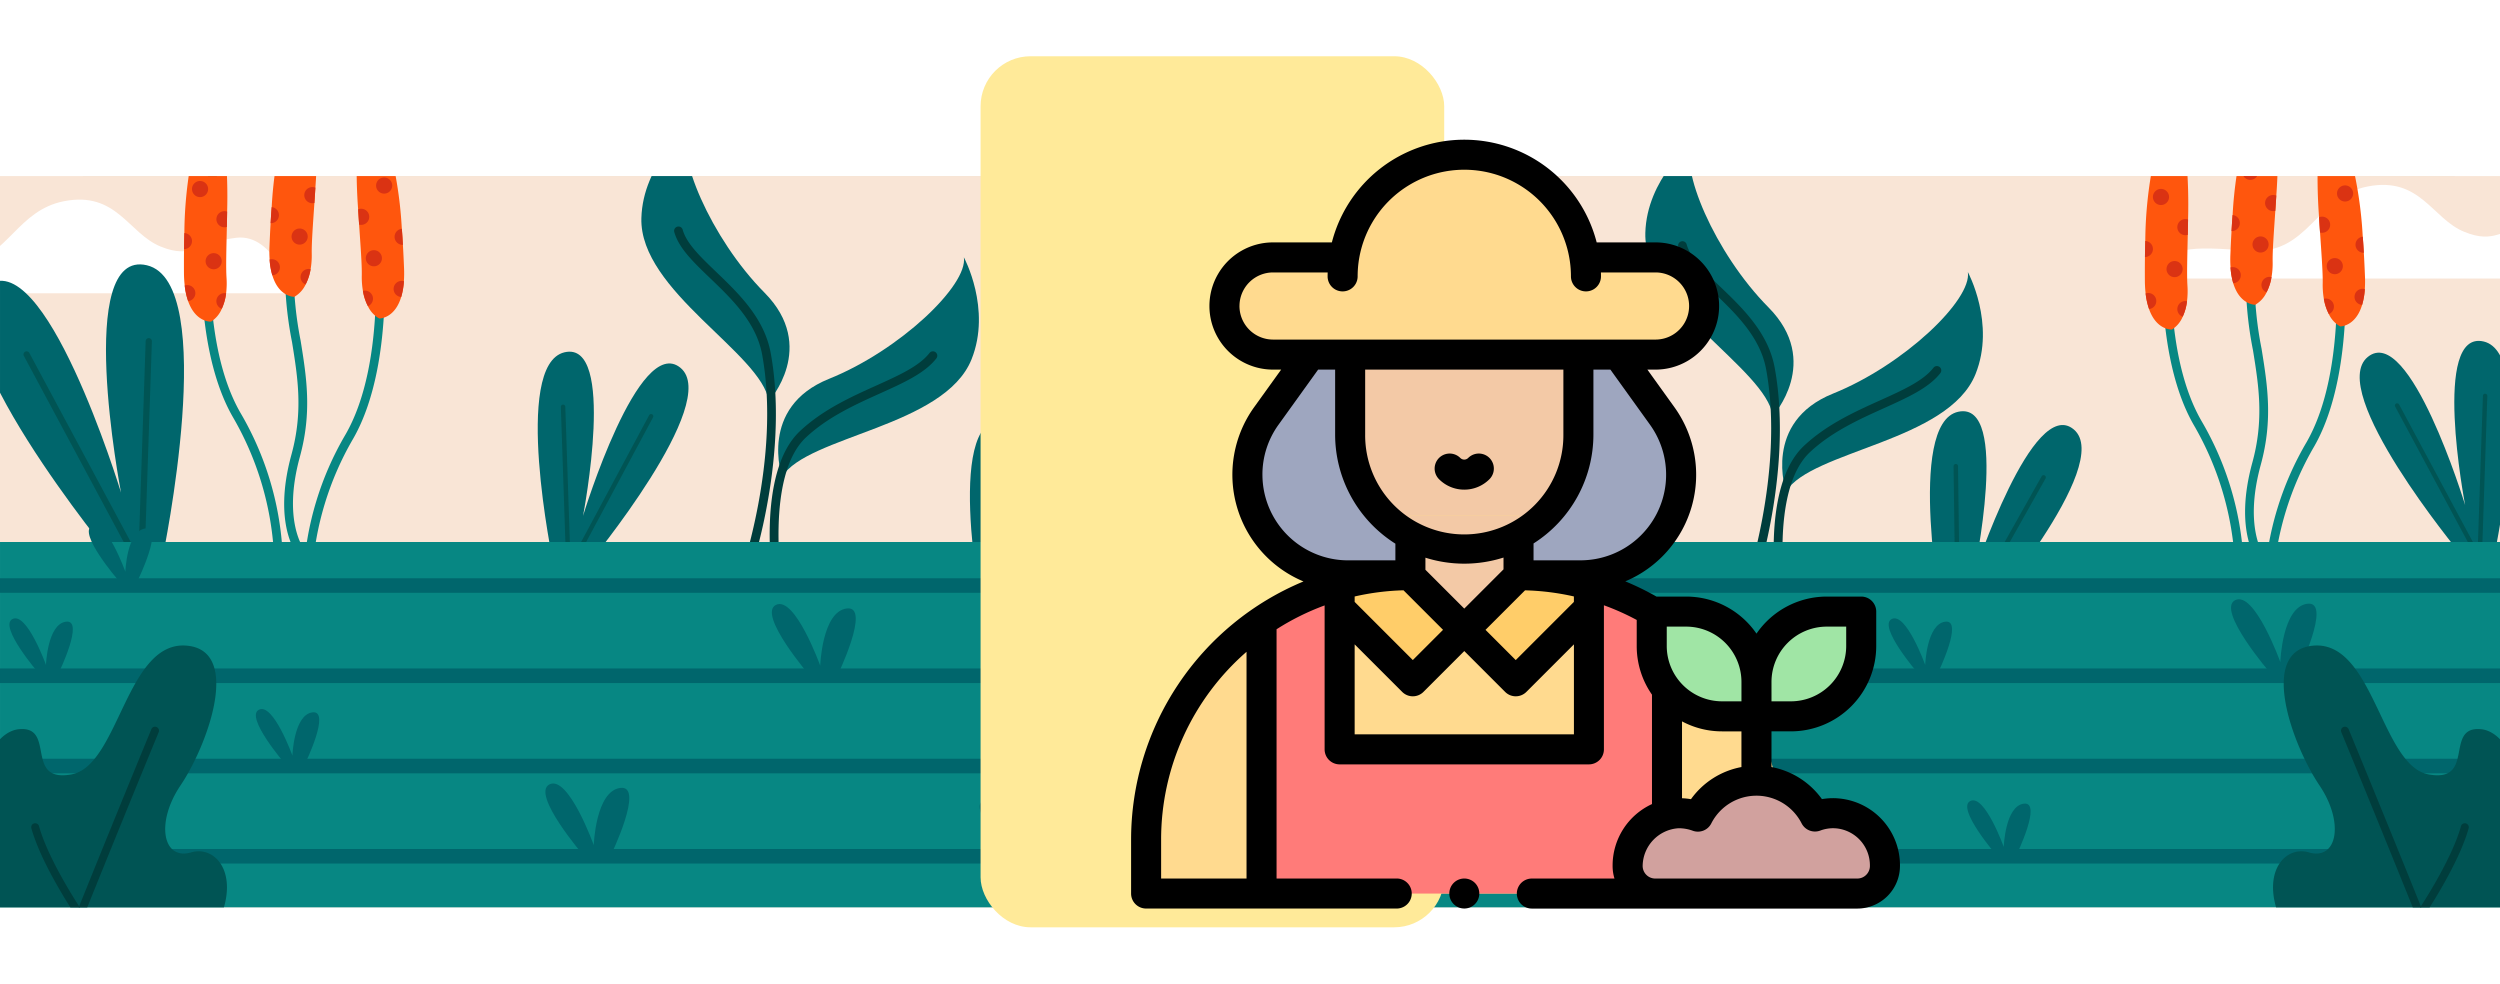 <svg xmlns="http://www.w3.org/2000/svg" xmlns:xlink="http://www.w3.org/1999/xlink" width="400" height="157.369" viewBox="0 0 400 157.369">
  <defs>
    <clipPath id="clip-path">
      <rect id="Rectángulo_408362" data-name="Rectángulo 408362" width="400" height="117" transform="translate(1020.051 3770)" fill="#2e435d" stroke="#707070" stroke-width="1" opacity="0.56"/>
    </clipPath>
    <filter id="Rectángulo_404858" x="-1.758" y="-106.834" width="409.516" height="308.365" filterUnits="userSpaceOnUse">
      <feOffset dx="3" dy="6" input="SourceAlpha"/>
      <feGaussianBlur stdDeviation="5" result="blur"/>
      <feFlood flood-opacity="0.161"/>
      <feComposite operator="in" in2="blur"/>
      <feComposite in="SourceGraphic"/>
    </filter>
    <filter id="Rectángulo_401593" x="147.893" y="0" width="92.18" height="157.369" filterUnits="userSpaceOnUse">
      <feOffset dy="3" input="SourceAlpha"/>
      <feGaussianBlur stdDeviation="3" result="blur-2"/>
      <feFlood flood-opacity="0.161"/>
      <feComposite operator="in" in2="blur-2"/>
      <feComposite in="SourceGraphic"/>
    </filter>
  </defs>
  <g id="Grupo_1199455" data-name="Grupo 1199455" transform="translate(-1020.025 -2781.652)">
    <g id="Grupo_1182092" data-name="Grupo 1182092" transform="translate(-0.025 -960.177)">
      <g id="Enmascarar_grupo_1098800" data-name="Enmascarar grupo 1098800" clip-path="url(#clip-path)">
        <g id="Grupo_1118021" data-name="Grupo 1118021" transform="translate(417.104 1424.356)">
          <g transform="matrix(1, 0, 0, 1, 602.95, 2317.47)" filter="url(#Rectángulo_404858)">
            <rect id="Rectángulo_404858-2" data-name="Rectángulo 404858" width="379.516" height="278.365" rx="8" transform="translate(10.24 -97.83)" fill="#e2dacc"/>
          </g>
          <g id="Grupo_1182091" data-name="Grupo 1182091" transform="translate(597.49 2195.327)">
            <g id="Grupo_1113680" data-name="Grupo 1113680" transform="translate(0 0)">
              <g id="BACKGROUND" transform="translate(0 0)">
                <rect id="Rectángulo_404843" data-name="Rectángulo 404843" width="410.558" height="309.406" fill="#f9e5d6"/>
              </g>
              <g id="OBJECTS" transform="translate(0 18.214)">
                <g id="Grupo_1113353" data-name="Grupo 1113353">
                  <g id="Grupo_1113322" data-name="Grupo 1113322" transform="translate(152.243 19.822)">
                    <g id="Grupo_1113321" data-name="Grupo 1113321">
                      <g id="Grupo_1113320" data-name="Grupo 1113320">
                        <path id="Trazado_902486" data-name="Trazado 902486" d="M244.231,76.954s-2.806-9.587-8.886-8.886-7.015,3.508-12.159,1.4-7.015-8.886-15.433-7.249S198.4,73.212,188.812,72.51s-12.861-.935-16.368,4.443Z" transform="translate(-172.444 -61.97)" fill="#fff"/>
                      </g>
                    </g>
                  </g>
                  <g id="Grupo_1113325" data-name="Grupo 1113325" transform="translate(0 135.874)">
                    <g id="Grupo_1113324" data-name="Grupo 1113324">
                      <g id="Grupo_1113323" data-name="Grupo 1113323">
                        <path id="Trazado_902487" data-name="Trazado 902487" d="M0,264.278H52.181s-2.806-9.587-8.885-8.886-7.015,3.508-12.159,1.4-7.015-8.886-15.434-7.249c-7.359,1.431-9,8.759-15.7,10.111Z" transform="translate(0 -249.294)" fill="#fff"/>
                      </g>
                    </g>
                  </g>
                  <g id="Grupo_1113328" data-name="Grupo 1113328" transform="translate(348.979 133.516)">
                    <g id="Grupo_1113327" data-name="Grupo 1113327">
                      <g id="Grupo_1113326" data-name="Grupo 1113326">
                        <path id="Trazado_902488" data-name="Trazado 902488" d="M461.963,251.723c-5.228.863-6.334,3.254-11.192,1.266-5.144-2.1-7.015-8.886-15.433-7.249s-9.354,10.99-18.941,10.289-12.861-.936-16.368,4.443h61.934Z" transform="translate(-400.029 -245.488)" fill="#fff"/>
                      </g>
                    </g>
                  </g>
                  <g id="Grupo_1113330" data-name="Grupo 1113330" transform="translate(34.932 42.11)">
                    <g id="Grupo_1113329" data-name="Grupo 1113329">
                      <path id="Trazado_902489" data-name="Trazado 902489" d="M67.587,101.221s-6.532-4.965-11.2-2.381c0,0,7.835.256,11.277,4.457,0,0,4.746-5.387,10.413-4.508C78.076,98.789,73.954,95.745,67.587,101.221Z" transform="translate(-56.386 -97.945)" fill="#1e1c18"/>
                      <path id="Trazado_902490" data-name="Trazado 902490" d="M110.9,101.52s-4.347-2.992-7.268-1.189c0,0,5.04-.073,7.38,2.521,0,0,2.886-3.6,6.553-3.212C117.567,99.64,114.827,97.809,110.9,101.52Z" transform="translate(-74.363 -98.418)" fill="#1e1c18"/>
                    </g>
                  </g>
                  <g id="Grupo_1113333" data-name="Grupo 1113333" transform="translate(17.432 3.674)">
                    <g id="Grupo_1113332" data-name="Grupo 1113332">
                      <g id="Grupo_1113331" data-name="Grupo 1113331">
                        <path id="Trazado_902491" data-name="Trazado 902491" d="M92.671,50.628s-3.251-7.188-12.127-5.045c-8.776,2.118-12.555-10.45-20.369-9.642S53.065,41.65,43.1,43.267s-10.76,0-14.959,7.362Z" transform="translate(-28.137 -35.905)" fill="#fff"/>
                      </g>
                    </g>
                  </g>
                  <g id="Grupo_1113337" data-name="Grupo 1113337" transform="translate(332.04 93.042)">
                    <g id="Grupo_1113336" data-name="Grupo 1113336">
                      <g id="Grupo_1113335" data-name="Grupo 1113335">
                        <g id="Grupo_1113334" data-name="Grupo 1113334">
                          <path id="Trazado_902492" data-name="Trazado 902492" d="M419.159,190.76s-2.34-5.176-8.733-3.633c-6.319,1.525-9.041-7.525-14.669-6.943s-5.119,4.11-12.3,5.275-7.748,0-10.772,5.3Z" transform="translate(-372.687 -180.157)" fill="#fff"/>
                        </g>
                      </g>
                    </g>
                  </g>
                  <g id="Grupo_1113340" data-name="Grupo 1113340" transform="translate(91.366 71.653)">
                    <g id="Grupo_1113339" data-name="Grupo 1113339">
                      <g id="Grupo_1113338" data-name="Grupo 1113338">
                        <path id="Trazado_902493" data-name="Trazado 902493" d="M153.017,156.235s-2.341-5.175-8.733-3.633c-6.32,1.525-9.041-7.525-14.668-6.943s-5.119,4.111-12.3,5.275-7.748,0-10.772,5.3Z" transform="translate(-106.545 -145.633)" fill="#fff"/>
                      </g>
                    </g>
                  </g>
                  <g id="Grupo_1113343" data-name="Grupo 1113343" transform="translate(271.332 46.952)">
                    <g id="Grupo_1113342" data-name="Grupo 1113342">
                      <g id="Grupo_1113341" data-name="Grupo 1113341">
                        <path id="Trazado_902494" data-name="Trazado 902494" d="M362.882,116.363s-2.341-5.175-8.733-3.633c-6.32,1.525-9.041-7.525-14.668-6.943s-5.119,4.111-12.3,5.275-7.748,0-10.772,5.3Z" transform="translate(-316.41 -105.76)" fill="#fff"/>
                      </g>
                    </g>
                  </g>
                  <g id="Grupo_1113346" data-name="Grupo 1113346" transform="translate(366.252 53.853)">
                    <g id="Grupo_1113345" data-name="Grupo 1113345">
                      <g id="Grupo_1113344" data-name="Grupo 1113344">
                        <path id="Trazado_902495" data-name="Trazado 902495" d="M472.572,124.562c-4.12-3.085-7.492-8.148-12.548-7.624-7.833.81-7.126,5.721-17.119,7.341s-10.785,0-14.994,7.38h44.661Z" transform="translate(-427.911 -116.9)" fill="#fff"/>
                      </g>
                    </g>
                  </g>
                  <g id="Grupo_1113349" data-name="Grupo 1113349" transform="translate(0.155 93.327)">
                    <g id="Grupo_1113348" data-name="Grupo 1113348">
                      <g id="Grupo_1113347" data-name="Grupo 1113347">
                        <path id="Trazado_902496" data-name="Trazado 902496" d="M.25,191.22H32.205s-2.341-5.176-8.733-3.633c-6.319,1.525-9.041-7.525-14.668-6.943-4.4.455-5.048,2.711-8.554,4.23Z" transform="translate(-0.25 -180.617)" fill="#fff"/>
                      </g>
                    </g>
                  </g>
                  <g id="Grupo_1113352" data-name="Grupo 1113352" transform="translate(316.712)">
                    <g id="Grupo_1113351" data-name="Grupo 1113351">
                      <g id="Grupo_1113350" data-name="Grupo 1113350">
                        <path id="Trazado_902497" data-name="Trazado 902497" d="M412.48,44.7s-3.251-7.188-12.127-5.045c-8.776,2.118-12.555-10.45-20.369-9.642s-7.109,5.708-17.078,7.325-10.76,0-14.959,7.362Z" transform="translate(-347.946 -29.974)" fill="#fff"/>
                      </g>
                    </g>
                  </g>
                </g>
                <g id="Grupo_1113468" data-name="Grupo 1113468" transform="translate(1.369 119.605)">
                  <g id="Grupo_1113360" data-name="Grupo 1113360" transform="translate(106.705 4.746)">
                    <g id="Grupo_1113356" data-name="Grupo 1113356" transform="translate(20.53 20.754)">
                      <g id="Grupo_1113354" data-name="Grupo 1113354" transform="translate(1.362)">
                        <path id="Trazado_902498" data-name="Trazado 902498" d="M160.868,299.3s-3.807-11.108,7.527-15.667,22.243-15,21.569-19.443c0,0,4.469,8.241,1.227,16.324C186.852,291.334,164.934,292.736,160.868,299.3Z" transform="translate(-160.254 -264.194)" fill="#00666c"/>
                      </g>
                      <g id="Grupo_1113355" data-name="Grupo 1113355" transform="translate(0 15.076)">
                        <path id="Trazado_902499" data-name="Trazado 902499" d="M159.364,326.942a.7.7,0,0,1-.687-.587c-.12-.75-2.868-18.45,4.238-25.111,3.654-3.425,8.181-5.466,12.175-7.267,3.683-1.66,6.864-3.1,8.508-5.183a.7.7,0,1,1,1.1.862c-1.855,2.357-5.18,3.856-9.03,5.592-3.9,1.756-8.31,3.748-11.8,7.014-6.567,6.156-3.844,23.7-3.815,23.873a.7.7,0,0,1-.578.8A.765.765,0,0,1,159.364,326.942Z" transform="translate(-158.056 -288.528)" fill="#003d3c"/>
                      </g>
                    </g>
                    <g id="Grupo_1113359" data-name="Grupo 1113359">
                      <g id="Grupo_1113357" data-name="Grupo 1113357">
                        <path id="Trazado_902500" data-name="Trazado 902500" d="M145.312,274.462s7.9-8.689-.7-17.368-14.475-22.589-12.094-26.4c0,0-7.37,5.794-7.6,14.5C124.617,256.844,144.183,266.82,145.312,274.462Z" transform="translate(-124.917 -230.694)" fill="#00666c"/>
                      </g>
                      <g id="Grupo_1113358" data-name="Grupo 1113358" transform="translate(5.224 15.758)">
                        <path id="Trazado_902501" data-name="Trazado 902501" d="M144.545,313.1a.7.7,0,0,1-.657-.931c.066-.186,6.608-18.839,3.562-35.485-.94-5.139-4.855-8.9-8.309-12.21-2.726-2.616-5.079-4.874-5.767-7.466a.7.7,0,0,1,1.347-.357c.587,2.213,2.81,4.347,5.385,6.817,3.606,3.46,7.693,7.383,8.715,12.964,1.629,8.9.558,18.273-.627,24.565a86.174,86.174,0,0,1-2.992,11.64A.7.7,0,0,1,144.545,313.1Z" transform="translate(-133.35 -256.13)" fill="#003d3c"/>
                      </g>
                    </g>
                  </g>
                  <g id="Grupo_1113367" data-name="Grupo 1113367" transform="translate(267.344 7.103)">
                    <g id="Grupo_1113363" data-name="Grupo 1113363" transform="translate(20.529 20.754)">
                      <g id="Grupo_1113361" data-name="Grupo 1113361" transform="translate(1.362)">
                        <path id="Trazado_902502" data-name="Trazado 902502" d="M345.6,303.109S341.79,292,353.124,287.441s22.243-15,21.569-19.442c0,0,4.47,8.241,1.227,16.324C371.582,295.139,349.663,296.542,345.6,303.109Z" transform="translate(-344.983 -267.999)" fill="#00666c"/>
                      </g>
                      <g id="Grupo_1113362" data-name="Grupo 1113362" transform="translate(0 15.076)">
                        <path id="Trazado_902503" data-name="Trazado 902503" d="M344.094,330.748a.7.7,0,0,1-.688-.587c-.12-.75-2.868-18.449,4.239-25.111,3.654-3.425,8.181-5.466,12.175-7.267,3.683-1.661,6.864-3.1,8.508-5.184a.7.7,0,1,1,1.1.862c-1.855,2.357-5.18,3.856-9.03,5.592-3.895,1.756-8.31,3.747-11.8,7.014-6.571,6.159-3.844,23.7-3.815,23.873a.7.7,0,0,1-.578.8A.668.668,0,0,1,344.094,330.748Z" transform="translate(-342.785 -292.334)" fill="#003d3c"/>
                      </g>
                    </g>
                    <g id="Grupo_1113366" data-name="Grupo 1113366">
                      <g id="Grupo_1113364" data-name="Grupo 1113364">
                        <path id="Trazado_902504" data-name="Trazado 902504" d="M330.042,278.266s7.9-8.689-.7-17.367-14.475-22.59-12.1-26.4c0,0-7.37,5.794-7.6,14.5C309.347,260.65,328.913,270.625,330.042,278.266Z" transform="translate(-309.647 -234.499)" fill="#00666c"/>
                      </g>
                      <g id="Grupo_1113365" data-name="Grupo 1113365" transform="translate(5.224 15.758)">
                        <path id="Trazado_902505" data-name="Trazado 902505" d="M329.274,316.9a.706.706,0,0,1-.234-.04.7.7,0,0,1-.423-.89c.067-.187,6.608-18.84,3.562-35.486-.94-5.139-4.855-8.9-8.309-12.21-2.725-2.616-5.079-4.874-5.767-7.465a.7.7,0,0,1,1.347-.357c.587,2.213,2.81,4.347,5.384,6.817,3.606,3.461,7.694,7.383,8.715,12.965,1.63,8.9.559,18.273-.627,24.564a86.144,86.144,0,0,1-2.992,11.64A.7.7,0,0,1,329.274,316.9Z" transform="translate(-318.08 -259.935)" fill="#003d3c"/>
                      </g>
                    </g>
                  </g>
                  <g id="Grupo_1113404" data-name="Grupo 1113404" transform="translate(33.516)">
                    <g id="Grupo_1113379" data-name="Grupo 1113379" transform="translate(0 3.922)">
                      <g id="Grupo_1113368" data-name="Grupo 1113368" transform="translate(2.77 7.87)">
                        <path id="Trazado_902506" data-name="Trazado 902506" d="M73.1,303.7a.7.7,0,0,1-.7-.694h0a48.929,48.929,0,0,0-6.569-21.691c-3.666-6.386-4.732-15.036-4.98-21.169A85.635,85.635,0,0,1,61.9,242.636a.7.7,0,0,1,1.37.255c-1.137,6.107-2.886,26.145,3.766,37.734A49.378,49.378,0,0,1,73.793,303a.7.7,0,0,1-.694.7Z" transform="translate(-60.78 -242.067)" fill="#078783"/>
                      </g>
                      <g id="Grupo_1113378" data-name="Grupo 1113378">
                        <g id="Grupo_1113369" data-name="Grupo 1113369">
                          <path id="Trazado_902507" data-name="Trazado 902507" d="M63.222,243.627c-.012.827-.028,1.649-.044,2.449-.072,3.376-.164,6.407-.056,8.1a13.135,13.135,0,0,1-.064,2.518,8.214,8.214,0,0,1-.692,2.479,4.41,4.41,0,0,1-1.72,2.056,1.921,1.921,0,0,1-.328-.016c-.709-.092-2.4-.592-3.337-3.264a11.359,11.359,0,0,1-.548-2.5,18.835,18.835,0,0,1-.12-2.09c-.006-1.136-.006-2.4.012-3.725.011-.836.027-1.7.053-2.578a66.289,66.289,0,0,1,1.34-12.812,16.155,16.155,0,0,1,.718-2.267,4.018,4.018,0,0,1,2.158-2.559c.908-.276,1.517.551,1.918,2.061h0a17.538,17.538,0,0,1,.441,2.538A84.173,84.173,0,0,1,63.222,243.627Z" transform="translate(-56.309 -229.364)" fill="#ff560d"/>
                        </g>
                        <g id="Grupo_1113370" data-name="Grupo 1113370" transform="translate(1.29 9.364)">
                          <path id="Trazado_902508" data-name="Trazado 902508" d="M60.971,245.769a1.29,1.29,0,1,1-1.29-1.29A1.29,1.29,0,0,1,60.971,245.769Z" transform="translate(-58.391 -244.479)" fill="#da3313"/>
                        </g>
                        <g id="Grupo_1113371" data-name="Grupo 1113371" transform="translate(5.194 14.189)">
                          <path id="Trazado_902509" data-name="Trazado 902509" d="M66.412,252.342c-.012.827-.028,1.649-.044,2.449a1.32,1.32,0,0,1-.385.058,1.29,1.29,0,1,1,.429-2.507Z" transform="translate(-64.693 -252.268)" fill="#da3313"/>
                        </g>
                        <g id="Grupo_1113372" data-name="Grupo 1113372" transform="translate(0.015 17.691)">
                          <path id="Trazado_902510" data-name="Trazado 902510" d="M57.609,259.209a1.29,1.29,0,0,1-1.276,1.29c.011-.836.027-1.7.053-2.578A1.29,1.29,0,0,1,57.609,259.209Z" transform="translate(-56.333 -257.92)" fill="#da3313"/>
                        </g>
                        <g id="Grupo_1113373" data-name="Grupo 1113373" transform="translate(3.467 20.904)">
                          <path id="Trazado_902511" data-name="Trazado 902511" d="M64.485,264.4a1.29,1.29,0,1,1-1.29-1.29A1.29,1.29,0,0,1,64.485,264.4Z" transform="translate(-61.905 -263.107)" fill="#da3313"/>
                        </g>
                        <g id="Grupo_1113374" data-name="Grupo 1113374" transform="translate(0.123 26.015)">
                          <path id="Trazado_902512" data-name="Trazado 902512" d="M58.214,272.646a1.288,1.288,0,0,1-1.159,1.283,11.359,11.359,0,0,1-.548-2.5,1.31,1.31,0,0,1,.417-.069A1.29,1.29,0,0,1,58.214,272.646Z" transform="translate(-56.507 -271.356)" fill="#da3313"/>
                        </g>
                        <g id="Grupo_1113375" data-name="Grupo 1113375" transform="translate(5.194 2.115)">
                          <path id="Trazado_902513" data-name="Trazado 902513" d="M66.143,235.316a1.121,1.121,0,0,1-.159.011,1.29,1.29,0,0,1-.282-2.548A17.536,17.536,0,0,1,66.143,235.316Z" transform="translate(-64.693 -232.778)" fill="#da3313"/>
                        </g>
                        <g id="Grupo_1113376" data-name="Grupo 1113376" transform="translate(1.408 2.612)">
                          <path id="Trazado_902514" data-name="Trazado 902514" d="M59.754,234.564a1.29,1.29,0,0,1-1.172,1.284,16.154,16.154,0,0,1,.718-2.267A1.293,1.293,0,0,1,59.754,234.564Z" transform="translate(-58.582 -233.58)" fill="#da3313"/>
                        </g>
                        <g id="Grupo_1113377" data-name="Grupo 1113377" transform="translate(5.194 27.305)">
                          <path id="Trazado_902515" data-name="Trazado 902515" d="M66.247,273.467a8.215,8.215,0,0,1-.692,2.479,1.29,1.29,0,0,1,.428-2.508A1.207,1.207,0,0,1,66.247,273.467Z" transform="translate(-64.693 -273.438)" fill="#da3313"/>
                        </g>
                      </g>
                    </g>
                    <g id="Grupo_1113391" data-name="Grupo 1113391" transform="translate(13.665)">
                      <g id="Grupo_1113380" data-name="Grupo 1113380" transform="translate(2.373 22.205)">
                        <path id="Trazado_902516" data-name="Trazado 902516" d="M84.9,310.1a.693.693,0,0,1-.53-.247c-.167-.2-4.06-4.983-1.007-16.126,1.884-6.877,1.015-12.268.095-17.975a59.111,59.111,0,0,1-.958-16.245.7.7,0,0,1,1.388.134,57.947,57.947,0,0,0,.947,15.889c.944,5.861,1.837,11.4-.127,18.566-2.839,10.363.7,14.818.731,14.862A.7.7,0,0,1,84.9,310.1Z" transform="translate(-82.197 -258.876)" fill="#078783"/>
                      </g>
                      <g id="Grupo_1113390" data-name="Grupo 1113390">
                        <g id="Grupo_1113381" data-name="Grupo 1113381">
                          <path id="Trazado_902517" data-name="Trazado 902517" d="M85.733,237.388c-.05.826-.1,1.645-.156,2.444-.227,3.37-.457,6.393-.427,8.092a13.166,13.166,0,0,1-.18,2.513,8.225,8.225,0,0,1-.8,2.445,4.413,4.413,0,0,1-1.813,1.974,1.879,1.879,0,0,1-.328-.032c-.7-.124-2.366-.7-3.183-3.414a11.354,11.354,0,0,1-.433-2.526,18.762,18.762,0,0,1-.024-2.094c.046-1.134.1-2.393.183-3.72.048-.835.1-1.7.171-2.574a66.263,66.263,0,0,1,1.927-12.737,16.12,16.12,0,0,1,.821-2.232c.624-1.338,1.373-2.228,2.274-2.458.92-.234,1.49.621,1.821,2.147h0a17.549,17.549,0,0,1,.324,2.555A84.177,84.177,0,0,1,85.733,237.388Z" transform="translate(-78.366 -223.033)" fill="#ff560d"/>
                        </g>
                        <g id="Grupo_1113382" data-name="Grupo 1113382" transform="translate(1.914 9.26)">
                          <path id="Trazado_902518" data-name="Trazado 902518" d="M84.033,239.33a1.29,1.29,0,1,1-1.229-1.348A1.291,1.291,0,0,1,84.033,239.33Z" transform="translate(-81.455 -237.981)" fill="#da3313"/>
                        </g>
                        <g id="Grupo_1113383" data-name="Grupo 1113383" transform="translate(5.593 14.26)">
                          <path id="Trazado_902519" data-name="Trazado 902519" d="M89.168,246.146c-.05.826-.1,1.645-.156,2.444a1.313,1.313,0,0,1-.387.04,1.29,1.29,0,1,1,.543-2.484Z" transform="translate(-87.394 -246.051)" fill="#da3313"/>
                        </g>
                        <g id="Grupo_1113384" data-name="Grupo 1113384" transform="translate(0.201 17.465)">
                          <path id="Trazado_902520" data-name="Trazado 902520" d="M80.023,252.567a1.291,1.291,0,0,1-1.333,1.23c.048-.835.1-1.7.171-2.574A1.291,1.291,0,0,1,80.023,252.567Z" transform="translate(-78.69 -251.224)" fill="#da3313"/>
                        </g>
                        <g id="Grupo_1113385" data-name="Grupo 1113385" transform="translate(3.559 20.889)">
                          <path id="Trazado_902521" data-name="Trazado 902521" d="M86.689,258.1a1.29,1.29,0,1,1-1.23-1.348A1.29,1.29,0,0,1,86.689,258.1Z" transform="translate(-84.111 -256.751)" fill="#da3313"/>
                        </g>
                        <g id="Grupo_1113386" data-name="Grupo 1113386" transform="translate(0.042 25.8)">
                          <path id="Trazado_902522" data-name="Trazado 902522" d="M80.082,266.028a1.287,1.287,0,0,1-1.216,1.228,11.353,11.353,0,0,1-.433-2.526,1.29,1.29,0,0,1,1.649,1.3Z" transform="translate(-78.433 -264.679)" fill="#da3313"/>
                        </g>
                        <g id="Grupo_1113387" data-name="Grupo 1113387" transform="translate(6.148 2.187)">
                          <path id="Trazado_902523" data-name="Trazado 902523" d="M89.68,229.118a1.141,1.141,0,0,1-.16,0,1.289,1.289,0,0,1-.164-2.558A17.549,17.549,0,0,1,89.68,229.118Z" transform="translate(-88.29 -226.563)" fill="#da3313"/>
                        </g>
                        <g id="Grupo_1113388" data-name="Grupo 1113388" transform="translate(2.299 2.496)">
                          <path id="Trazado_902524" data-name="Trazado 902524" d="M83.306,228.066a1.29,1.29,0,0,1-1.23,1.229,16.12,16.12,0,0,1,.821-2.232A1.293,1.293,0,0,1,83.306,228.066Z" transform="translate(-82.076 -227.062)" fill="#da3313"/>
                        </g>
                        <g id="Grupo_1113389" data-name="Grupo 1113389" transform="translate(4.991 27.361)">
                          <path id="Trazado_902525" data-name="Trazado 902525" d="M88.034,267.24a8.225,8.225,0,0,1-.8,2.445,1.291,1.291,0,0,1,.542-2.486A1.244,1.244,0,0,1,88.034,267.24Z" transform="translate(-86.423 -267.199)" fill="#da3313"/>
                        </g>
                      </g>
                    </g>
                    <g id="Grupo_1113403" data-name="Grupo 1113403" transform="translate(19.116 3.466)">
                      <g id="Grupo_1113392" data-name="Grupo 1113392" transform="translate(0 11.792)">
                        <path id="Trazado_902526" data-name="Trazado 902526" d="M87.862,309.3h0a.7.7,0,0,1-.694-.7,49.381,49.381,0,0,1,6.754-22.38c6.652-11.588,4.9-31.627,3.766-37.733a.7.7,0,1,1,1.37-.255,85.636,85.636,0,0,1,1.053,17.514c-.248,6.132-1.314,14.782-4.98,21.169a48.938,48.938,0,0,0-6.569,21.69A.7.7,0,0,1,87.862,309.3Z" transform="translate(-87.165 -247.662)" fill="#078783"/>
                      </g>
                      <g id="Grupo_1113402" data-name="Grupo 1113402" transform="translate(8.508)">
                        <g id="Grupo_1113393" data-name="Grupo 1113393">
                          <path id="Trazado_902527" data-name="Trazado 902527" d="M101.148,242.983c.05.826.1,1.645.157,2.444.227,3.37.457,6.393.427,8.092a13.117,13.117,0,0,0,.18,2.513,8.207,8.207,0,0,0,.8,2.445,4.412,4.412,0,0,0,1.813,1.974,1.882,1.882,0,0,0,.328-.032c.7-.124,2.366-.7,3.183-3.414a11.387,11.387,0,0,0,.433-2.526,18.92,18.92,0,0,0,.023-2.094c-.046-1.134-.1-2.393-.182-3.72-.049-.834-.1-1.7-.172-2.574a66.216,66.216,0,0,0-1.926-12.737,16.114,16.114,0,0,0-.821-2.232c-.624-1.338-1.373-2.229-2.273-2.458-.92-.234-1.491.621-1.822,2.147h0a17.462,17.462,0,0,0-.323,2.555A84.17,84.17,0,0,0,101.148,242.983Z" transform="translate(-100.899 -228.628)" fill="#ff560d"/>
                        </g>
                        <g id="Grupo_1113394" data-name="Grupo 1113394" transform="translate(3.122 9.26)">
                          <path id="Trazado_902528" data-name="Trazado 902528" d="M105.94,244.925a1.29,1.29,0,1,0,1.23-1.348A1.291,1.291,0,0,0,105.94,244.925Z" transform="translate(-105.939 -243.576)" fill="#da3313"/>
                        </g>
                        <g id="Grupo_1113395" data-name="Grupo 1113395" transform="translate(0.249 14.26)">
                          <path id="Trazado_902529" data-name="Trazado 902529" d="M101.3,251.741c.05.826.1,1.645.157,2.444a1.311,1.311,0,0,0,.387.04,1.29,1.29,0,1,0-.543-2.484Z" transform="translate(-101.301 -251.646)" fill="#da3313"/>
                        </g>
                        <g id="Grupo_1113396" data-name="Grupo 1113396" transform="translate(6.081 17.465)">
                          <path id="Trazado_902530" data-name="Trazado 902530" d="M110.716,258.162a1.29,1.29,0,0,0,1.333,1.23c-.049-.834-.1-1.7-.172-2.573A1.291,1.291,0,0,0,110.716,258.162Z" transform="translate(-110.715 -256.819)" fill="#da3313"/>
                        </g>
                        <g id="Grupo_1113397" data-name="Grupo 1113397" transform="translate(1.478 20.889)">
                          <path id="Trazado_902531" data-name="Trazado 902531" d="M103.285,263.695a1.29,1.29,0,1,0,1.229-1.347A1.289,1.289,0,0,0,103.285,263.695Z" transform="translate(-103.284 -262.346)" fill="#da3313"/>
                        </g>
                        <g id="Grupo_1113398" data-name="Grupo 1113398" transform="translate(5.924 25.8)">
                          <path id="Trazado_902532" data-name="Trazado 902532" d="M110.462,271.623a1.287,1.287,0,0,0,1.217,1.229,11.388,11.388,0,0,0,.433-2.526,1.29,1.29,0,0,0-1.65,1.3Z" transform="translate(-110.461 -270.274)" fill="#da3313"/>
                        </g>
                        <g id="Grupo_1113399" data-name="Grupo 1113399" transform="translate(0.078 2.187)">
                          <path id="Trazado_902533" data-name="Trazado 902533" d="M101.025,234.713a1.127,1.127,0,0,0,.159,0,1.289,1.289,0,0,0,.164-2.558A17.459,17.459,0,0,0,101.025,234.713Z" transform="translate(-101.025 -232.158)" fill="#da3313"/>
                        </g>
                        <g id="Grupo_1113400" data-name="Grupo 1113400" transform="translate(4.087 2.496)">
                          <path id="Trazado_902534" data-name="Trazado 902534" d="M107.5,233.66a1.29,1.29,0,0,0,1.23,1.229,16.117,16.117,0,0,0-.822-2.232A1.293,1.293,0,0,0,107.5,233.66Z" transform="translate(-107.496 -232.657)" fill="#da3313"/>
                        </g>
                        <g id="Grupo_1113401" data-name="Grupo 1113401" transform="translate(1.014 27.361)">
                          <path id="Trazado_902535" data-name="Trazado 902535" d="M102.535,272.835a8.207,8.207,0,0,0,.8,2.445,1.29,1.29,0,0,0-.542-2.486A1.223,1.223,0,0,0,102.535,272.835Z" transform="translate(-102.535 -272.794)" fill="#da3313"/>
                        </g>
                      </g>
                    </g>
                  </g>
                  <g id="Grupo_1113441" data-name="Grupo 1113441" transform="translate(347.263 1.266)">
                    <g id="Grupo_1113416" data-name="Grupo 1113416" transform="translate(0 3.922)">
                      <g id="Grupo_1113405" data-name="Grupo 1113405" transform="translate(2.77 7.87)">
                        <path id="Trazado_902536" data-name="Trazado 902536" d="M416.257,305.748a.7.7,0,0,1-.7-.694h0a48.945,48.945,0,0,0-6.569-21.691c-3.666-6.386-4.732-15.036-4.98-21.169a85.672,85.672,0,0,1,1.053-17.514.7.7,0,0,1,1.37.255c-1.138,6.107-2.887,26.145,3.766,37.734a49.4,49.4,0,0,1,6.754,22.379.7.7,0,0,1-.694.7Z" transform="translate(-403.941 -244.112)" fill="#078783"/>
                      </g>
                      <g id="Grupo_1113415" data-name="Grupo 1113415">
                        <g id="Grupo_1113406" data-name="Grupo 1113406">
                          <path id="Trazado_902537" data-name="Trazado 902537" d="M406.383,245.671c-.012.827-.029,1.649-.045,2.449-.072,3.376-.164,6.408-.056,8.1a13.187,13.187,0,0,1-.065,2.518,8.218,8.218,0,0,1-.691,2.479,4.415,4.415,0,0,1-1.721,2.056,1.919,1.919,0,0,1-.329-.016c-.709-.092-2.4-.592-3.336-3.264a11.364,11.364,0,0,1-.548-2.5,18.823,18.823,0,0,1-.119-2.09c-.006-1.136-.006-2.4.012-3.725.01-.836.027-1.7.053-2.578a66.242,66.242,0,0,1,1.341-12.812,16.023,16.023,0,0,1,.718-2.267,4.017,4.017,0,0,1,2.158-2.559c.908-.276,1.517.551,1.918,2.061v0a17.508,17.508,0,0,1,.44,2.537A84.278,84.278,0,0,1,406.383,245.671Z" transform="translate(-399.469 -231.408)" fill="#ff560d"/>
                        </g>
                        <g id="Grupo_1113407" data-name="Grupo 1113407" transform="translate(1.29 9.364)">
                          <path id="Trazado_902538" data-name="Trazado 902538" d="M404.131,247.813a1.29,1.29,0,1,1-1.29-1.29A1.29,1.29,0,0,1,404.131,247.813Z" transform="translate(-401.551 -246.523)" fill="#da3313"/>
                        </g>
                        <g id="Grupo_1113408" data-name="Grupo 1113408" transform="translate(5.195 14.189)">
                          <path id="Trazado_902539" data-name="Trazado 902539" d="M409.573,254.386c-.012.827-.029,1.649-.045,2.449a1.314,1.314,0,0,1-.385.058,1.29,1.29,0,1,1,.429-2.507Z" transform="translate(-407.854 -254.312)" fill="#da3313"/>
                        </g>
                        <g id="Grupo_1113409" data-name="Grupo 1113409" transform="translate(0.016 17.691)">
                          <path id="Trazado_902540" data-name="Trazado 902540" d="M400.769,261.253a1.29,1.29,0,0,1-1.275,1.29c.01-.836.027-1.7.053-2.578A1.29,1.29,0,0,1,400.769,261.253Z" transform="translate(-399.494 -259.964)" fill="#da3313"/>
                        </g>
                        <g id="Grupo_1113410" data-name="Grupo 1113410" transform="translate(3.467 20.904)">
                          <path id="Trazado_902541" data-name="Trazado 902541" d="M407.645,266.441a1.29,1.29,0,1,1-1.29-1.29A1.29,1.29,0,0,1,407.645,266.441Z" transform="translate(-405.065 -265.151)" fill="#da3313"/>
                        </g>
                        <g id="Grupo_1113411" data-name="Grupo 1113411" transform="translate(0.123 26.015)">
                          <path id="Trazado_902542" data-name="Trazado 902542" d="M401.375,274.69a1.287,1.287,0,0,1-1.158,1.282,11.355,11.355,0,0,1-.548-2.5,1.306,1.306,0,0,1,.417-.069A1.289,1.289,0,0,1,401.375,274.69Z" transform="translate(-399.668 -273.4)" fill="#da3313"/>
                        </g>
                        <g id="Grupo_1113412" data-name="Grupo 1113412" transform="translate(5.195 2.116)">
                          <path id="Trazado_902543" data-name="Trazado 902543" d="M409.3,237.36a1.117,1.117,0,0,1-.159.011,1.289,1.289,0,0,1-.281-2.547A17.547,17.547,0,0,1,409.3,237.36Z" transform="translate(-407.854 -234.823)" fill="#da3313"/>
                        </g>
                        <g id="Grupo_1113413" data-name="Grupo 1113413" transform="translate(1.409 2.612)">
                          <path id="Trazado_902544" data-name="Trazado 902544" d="M402.915,236.608a1.29,1.29,0,0,1-1.172,1.284,16.009,16.009,0,0,1,.718-2.267A1.294,1.294,0,0,1,402.915,236.608Z" transform="translate(-401.743 -235.624)" fill="#da3313"/>
                        </g>
                        <g id="Grupo_1113414" data-name="Grupo 1113414" transform="translate(5.195 27.305)">
                          <path id="Trazado_902545" data-name="Trazado 902545" d="M409.408,275.511a8.213,8.213,0,0,1-.691,2.479,1.29,1.29,0,0,1,.428-2.507A1.208,1.208,0,0,1,409.408,275.511Z" transform="translate(-407.854 -275.483)" fill="#da3313"/>
                        </g>
                      </g>
                    </g>
                    <g id="Grupo_1113428" data-name="Grupo 1113428" transform="translate(13.665)">
                      <g id="Grupo_1113417" data-name="Grupo 1113417" transform="translate(2.373 22.205)">
                        <path id="Trazado_902546" data-name="Trazado 902546" d="M428.063,312.143a.7.7,0,0,1-.533-.248c-.167-.2-4.059-4.983-1.007-16.126,1.883-6.877,1.015-12.268.095-17.975a59.087,59.087,0,0,1-.958-16.245.7.7,0,0,1,1.387.134,57.943,57.943,0,0,0,.947,15.889c.945,5.861,1.837,11.4-.126,18.566-2.861,10.443.692,14.815.728,14.859a.7.7,0,0,1-.532,1.146Z" transform="translate(-425.358 -260.919)" fill="#078783"/>
                      </g>
                      <g id="Grupo_1113427" data-name="Grupo 1113427">
                        <g id="Grupo_1113418" data-name="Grupo 1113418">
                          <path id="Trazado_902547" data-name="Trazado 902547" d="M428.894,239.432c-.05.826-.1,1.645-.157,2.444-.227,3.37-.457,6.393-.427,8.092a13.109,13.109,0,0,1-.18,2.513,8.21,8.21,0,0,1-.8,2.445,4.411,4.411,0,0,1-1.813,1.974,1.879,1.879,0,0,1-.328-.032c-.7-.124-2.366-.7-3.183-3.414a11.394,11.394,0,0,1-.433-2.526,18.93,18.93,0,0,1-.023-2.094c.046-1.134.1-2.393.182-3.72.049-.835.1-1.7.172-2.573a66.226,66.226,0,0,1,1.926-12.737,16.122,16.122,0,0,1,.821-2.232c.624-1.338,1.373-2.228,2.273-2.458.92-.234,1.491.621,1.822,2.147h0a17.488,17.488,0,0,1,.323,2.555A84.162,84.162,0,0,1,428.894,239.432Z" transform="translate(-421.527 -225.077)" fill="#ff560d"/>
                        </g>
                        <g id="Grupo_1113419" data-name="Grupo 1113419" transform="translate(1.913 9.261)">
                          <path id="Trazado_902548" data-name="Trazado 902548" d="M427.194,241.375a1.29,1.29,0,1,1-1.23-1.347A1.291,1.291,0,0,1,427.194,241.375Z" transform="translate(-424.615 -240.026)" fill="#da3313"/>
                        </g>
                        <g id="Grupo_1113420" data-name="Grupo 1113420" transform="translate(5.592 14.26)">
                          <path id="Trazado_902549" data-name="Trazado 902549" d="M432.328,248.19c-.05.826-.1,1.645-.157,2.444a1.311,1.311,0,0,1-.387.04,1.29,1.29,0,1,1,.118-2.577A1.307,1.307,0,0,1,432.328,248.19Z" transform="translate(-430.554 -248.095)" fill="#da3313"/>
                        </g>
                        <g id="Grupo_1113421" data-name="Grupo 1113421" transform="translate(0.2 17.465)">
                          <path id="Trazado_902550" data-name="Trazado 902550" d="M423.183,254.611a1.29,1.29,0,0,1-1.333,1.23c.049-.834.1-1.7.172-2.574A1.29,1.29,0,0,1,423.183,254.611Z" transform="translate(-421.85 -253.268)" fill="#da3313"/>
                        </g>
                        <g id="Grupo_1113422" data-name="Grupo 1113422" transform="translate(3.559 20.889)">
                          <path id="Trazado_902551" data-name="Trazado 902551" d="M429.849,260.144a1.29,1.29,0,1,1-1.229-1.347A1.289,1.289,0,0,1,429.849,260.144Z" transform="translate(-427.271 -258.795)" fill="#da3313"/>
                        </g>
                        <g id="Grupo_1113423" data-name="Grupo 1113423" transform="translate(0.041 25.8)">
                          <path id="Trazado_902552" data-name="Trazado 902552" d="M423.243,268.072a1.287,1.287,0,0,1-1.217,1.228,11.394,11.394,0,0,1-.433-2.526,1.29,1.29,0,0,1,1.65,1.3Z" transform="translate(-421.593 -266.723)" fill="#da3313"/>
                        </g>
                        <g id="Grupo_1113424" data-name="Grupo 1113424" transform="translate(6.148 2.187)">
                          <path id="Trazado_902553" data-name="Trazado 902553" d="M432.84,231.162a1.127,1.127,0,0,1-.159,0,1.289,1.289,0,0,1-.164-2.558A17.487,17.487,0,0,1,432.84,231.162Z" transform="translate(-431.45 -228.607)" fill="#da3313"/>
                        </g>
                        <g id="Grupo_1113425" data-name="Grupo 1113425" transform="translate(2.298 2.496)">
                          <path id="Trazado_902554" data-name="Trazado 902554" d="M426.466,230.11a1.29,1.29,0,0,1-1.23,1.228,16.128,16.128,0,0,1,.821-2.232A1.294,1.294,0,0,1,426.466,230.11Z" transform="translate(-425.236 -229.106)" fill="#da3313"/>
                        </g>
                        <g id="Grupo_1113426" data-name="Grupo 1113426" transform="translate(4.991 27.361)">
                          <path id="Trazado_902555" data-name="Trazado 902555" d="M431.194,269.284a8.206,8.206,0,0,1-.8,2.445,1.29,1.29,0,0,1,.542-2.486A1.232,1.232,0,0,1,431.194,269.284Z" transform="translate(-429.583 -269.243)" fill="#da3313"/>
                        </g>
                      </g>
                    </g>
                    <g id="Grupo_1113440" data-name="Grupo 1113440" transform="translate(19.116 3.466)">
                      <g id="Grupo_1113429" data-name="Grupo 1113429" transform="translate(0 11.792)">
                        <path id="Trazado_902556" data-name="Trazado 902556" d="M431.022,311.343h0a.7.7,0,0,1-.694-.7,49.387,49.387,0,0,1,6.754-22.379c6.652-11.588,4.9-31.627,3.766-37.734a.7.7,0,0,1,1.37-.255,85.678,85.678,0,0,1,1.053,17.515c-.248,6.132-1.315,14.783-4.98,21.168a48.943,48.943,0,0,0-6.57,21.691A.7.7,0,0,1,431.022,311.343Z" transform="translate(-430.325 -249.706)" fill="#078783"/>
                      </g>
                      <g id="Grupo_1113439" data-name="Grupo 1113439" transform="translate(8.508)">
                        <g id="Grupo_1113430" data-name="Grupo 1113430">
                          <path id="Trazado_902557" data-name="Trazado 902557" d="M444.309,245.027c.049.826.1,1.645.156,2.444.227,3.37.457,6.394.427,8.092a13.163,13.163,0,0,0,.18,2.513,8.222,8.222,0,0,0,.8,2.445,4.413,4.413,0,0,0,1.813,1.974,1.878,1.878,0,0,0,.328-.032c.7-.124,2.366-.7,3.183-3.414a11.359,11.359,0,0,0,.433-2.526,18.787,18.787,0,0,0,.024-2.094c-.047-1.134-.1-2.393-.183-3.72-.048-.834-.1-1.7-.171-2.573a66.262,66.262,0,0,0-1.927-12.737,16.118,16.118,0,0,0-.821-2.232c-.624-1.338-1.373-2.228-2.274-2.458-.92-.234-1.49.621-1.821,2.147h0a17.546,17.546,0,0,0-.324,2.555A84.189,84.189,0,0,0,444.309,245.027Z" transform="translate(-444.059 -230.672)" fill="#ff560d"/>
                        </g>
                        <g id="Grupo_1113431" data-name="Grupo 1113431" transform="translate(3.123 9.26)">
                          <path id="Trazado_902558" data-name="Trazado 902558" d="M449.1,246.969a1.29,1.29,0,1,0,1.229-1.348A1.291,1.291,0,0,0,449.1,246.969Z" transform="translate(-449.1 -245.62)" fill="#da3313"/>
                        </g>
                        <g id="Grupo_1113432" data-name="Grupo 1113432" transform="translate(0.25 14.26)">
                          <path id="Trazado_902559" data-name="Trazado 902559" d="M444.462,253.785c.05.826.1,1.645.156,2.444a1.334,1.334,0,0,0,.387.04,1.29,1.29,0,1,0-.543-2.484Z" transform="translate(-444.462 -253.69)" fill="#da3313"/>
                        </g>
                        <g id="Grupo_1113433" data-name="Grupo 1113433" transform="translate(6.081 17.465)">
                          <path id="Trazado_902560" data-name="Trazado 902560" d="M453.876,260.206a1.29,1.29,0,0,0,1.333,1.23c-.048-.835-.1-1.7-.171-2.573A1.29,1.29,0,0,0,453.876,260.206Z" transform="translate(-453.875 -258.863)" fill="#da3313"/>
                        </g>
                        <g id="Grupo_1113434" data-name="Grupo 1113434" transform="translate(1.477 20.889)">
                          <path id="Trazado_902561" data-name="Trazado 902561" d="M446.445,265.739a1.29,1.29,0,1,0,1.23-1.347A1.29,1.29,0,0,0,446.445,265.739Z" transform="translate(-446.444 -264.39)" fill="#da3313"/>
                        </g>
                        <g id="Grupo_1113435" data-name="Grupo 1113435" transform="translate(5.924 25.8)">
                          <path id="Trazado_902562" data-name="Trazado 902562" d="M453.623,273.667a1.287,1.287,0,0,0,1.216,1.228,11.348,11.348,0,0,0,.433-2.526,1.29,1.29,0,0,0-1.649,1.3Z" transform="translate(-453.622 -272.318)" fill="#da3313"/>
                        </g>
                        <g id="Grupo_1113436" data-name="Grupo 1113436" transform="translate(0.078 2.187)">
                          <path id="Trazado_902563" data-name="Trazado 902563" d="M444.185,236.757a1.137,1.137,0,0,0,.16,0,1.289,1.289,0,0,0,.164-2.558A17.555,17.555,0,0,0,444.185,236.757Z" transform="translate(-444.185 -234.202)" fill="#da3313"/>
                        </g>
                        <g id="Grupo_1113437" data-name="Grupo 1113437" transform="translate(4.087 2.496)">
                          <path id="Trazado_902564" data-name="Trazado 902564" d="M450.657,235.7a1.29,1.29,0,0,0,1.23,1.229,16.111,16.111,0,0,0-.821-2.232A1.293,1.293,0,0,0,450.657,235.7Z" transform="translate(-450.656 -234.701)" fill="#da3313"/>
                        </g>
                        <g id="Grupo_1113438" data-name="Grupo 1113438" transform="translate(1.014 27.361)">
                          <path id="Trazado_902565" data-name="Trazado 902565" d="M445.7,274.879a8.225,8.225,0,0,0,.8,2.445,1.29,1.29,0,0,0-.542-2.486A1.23,1.23,0,0,0,445.7,274.879Z" transform="translate(-445.695 -274.838)" fill="#da3313"/>
                        </g>
                      </g>
                    </g>
                  </g>
                  <g id="Grupo_1113446" data-name="Grupo 1113446" transform="translate(0 26.629)">
                    <g id="Grupo_1113443" data-name="Grupo 1113443">
                      <g id="Grupo_1113442" data-name="Grupo 1113442">
                        <path id="Trazado_902566" data-name="Trazado 902566" d="M32.322,312.838l-2.886.089-1.979.06-3.081.094S-5.3,277.151,4.021,269.58c9.252-7.515,21.463,32.372,21.641,32.951-.11-.577-7.482-39.112,4.131-36.374C41.493,268.915,32.322,312.838,32.322,312.838Z" transform="translate(-2.21 -266.017)" fill="#00666c"/>
                      </g>
                    </g>
                    <g id="Grupo_1113445" data-name="Grupo 1113445" transform="translate(7.827 11.746)">
                      <g id="Grupo_1113444" data-name="Grupo 1113444">
                        <path id="Trazado_902567" data-name="Trazado 902567" d="M35.408,285.49,34.243,320.14l-1.979.06L14.9,287.834a.5.5,0,0,1,.877-.47l17.476,32.579,1.159-34.486a.5.5,0,0,1,.994.033Z" transform="translate(-14.844 -284.977)" fill="#005454"/>
                      </g>
                    </g>
                  </g>
                  <g id="Grupo_1113451" data-name="Grupo 1113451" transform="translate(90.123 40.601)">
                    <g id="Grupo_1113448" data-name="Grupo 1113448">
                      <g id="Grupo_1113447" data-name="Grupo 1113447">
                        <path id="Trazado_902568" data-name="Trazado 902568" d="M111.583,322.253l2.077.064,1.424.043,2.216.067s21.35-25.848,14.644-31.3c-6.656-5.407-15.441,23.29-15.569,23.705.079-.415,5.382-28.138-2.972-26.168C104.986,290.654,111.583,322.253,111.583,322.253Z" transform="translate(-109.124 -288.569)" fill="#00666c"/>
                      </g>
                    </g>
                    <g id="Grupo_1113450" data-name="Grupo 1113450" transform="translate(3.698 8.45)">
                      <g id="Grupo_1113449" data-name="Grupo 1113449">
                        <path id="Trazado_902569" data-name="Trazado 902569" d="M115.093,302.578l.838,24.928,1.424.043,12.49-23.285a.358.358,0,1,0-.631-.338l-12.572,23.438-.834-24.811a.358.358,0,0,0-.715.024Z" transform="translate(-115.093 -302.209)" fill="#005454"/>
                      </g>
                    </g>
                  </g>
                  <g id="Grupo_1113456" data-name="Grupo 1113456" transform="translate(239.985 42.339)">
                    <g id="Grupo_1113453" data-name="Grupo 1113453">
                      <g id="Grupo_1113452" data-name="Grupo 1113452">
                        <path id="Trazado_902570" data-name="Trazado 902570" d="M308.572,325.06l-2.077.063-1.424.044-2.216.067s-21.35-25.848-14.644-31.3c6.656-5.407,15.441,23.289,15.569,23.706-.079-.416-5.382-28.138,2.972-26.169C315.169,293.461,308.572,325.06,308.572,325.06Z" transform="translate(-286.908 -291.375)" fill="#00666c"/>
                      </g>
                    </g>
                    <g id="Grupo_1113455" data-name="Grupo 1113455" transform="translate(5.631 8.451)">
                      <g id="Grupo_1113454" data-name="Grupo 1113454">
                        <path id="Trazado_902571" data-name="Trazado 902571" d="M310.791,305.384l-.838,24.928-1.424.044-12.49-23.286a.358.358,0,1,1,.631-.338l12.572,23.438.834-24.81a.358.358,0,0,1,.715.024Z" transform="translate(-295.997 -305.016)" fill="#005454"/>
                      </g>
                    </g>
                  </g>
                  <g id="Grupo_1113461" data-name="Grupo 1113461" transform="translate(381.636 38.873)">
                    <g id="Grupo_1113458" data-name="Grupo 1113458">
                      <g id="Grupo_1113457" data-name="Grupo 1113457">
                        <path id="Trazado_902572" data-name="Trazado 902572" d="M476.616,319.465l-2.077.063-1.424.044-2.216.067s-21.35-25.848-14.644-31.3c6.656-5.407,15.441,23.289,15.569,23.705-.079-.416-5.382-28.138,2.972-26.169C483.213,287.865,476.616,319.465,476.616,319.465Z" transform="translate(-454.952 -285.78)" fill="#00666c"/>
                      </g>
                    </g>
                    <g id="Grupo_1113460" data-name="Grupo 1113460" transform="translate(5.631 8.451)">
                      <g id="Grupo_1113459" data-name="Grupo 1113459">
                        <path id="Trazado_902573" data-name="Trazado 902573" d="M478.835,299.789,478,324.718l-1.424.044-12.49-23.286a.358.358,0,0,1,.631-.338l12.572,23.438.835-24.81a.357.357,0,0,1,.714.024Z" transform="translate(-464.041 -299.421)" fill="#005454"/>
                      </g>
                    </g>
                  </g>
                  <g id="Grupo_1113464" data-name="Grupo 1113464" transform="translate(159.274 51.419)">
                    <g id="Grupo_1113462" data-name="Grupo 1113462">
                      <path id="Trazado_902574" data-name="Trazado 902574" d="M193.619,339.714l2.077.064,1.424.043,2.216.068s21.349-25.849,14.644-31.3c-6.656-5.407-15.442,23.29-15.569,23.705.079-.415,5.382-28.137-2.972-26.168C187.021,308.115,193.619,339.714,193.619,339.714Z" transform="translate(-191.16 -306.03)" fill="#00666c"/>
                    </g>
                    <g id="Grupo_1113463" data-name="Grupo 1113463" transform="translate(3.697 8.45)">
                      <path id="Trazado_902575" data-name="Trazado 902575" d="M197.128,320.039l.838,24.928,1.424.043,12.49-23.285a.358.358,0,1,0-.631-.338l-12.573,23.438-.834-24.811a.358.358,0,0,0-.715.024Z" transform="translate(-197.128 -319.67)" fill="#005454"/>
                    </g>
                  </g>
                  <g id="Grupo_1113467" data-name="Grupo 1113467" transform="translate(312.877 50.123)">
                    <g id="Grupo_1113465" data-name="Grupo 1113465">
                      <path id="Trazado_902576" data-name="Trazado 902576" d="M375.37,337.563l2.075.106,1.422.072,2.214.112s21.869-25.411,15.275-30.993c-6.545-5.54-15.909,22.972-16.046,23.386.088-.414,5.952-28.024-2.441-26.223C369.414,305.837,375.37,337.563,375.37,337.563Z" transform="translate(-373.333 -303.939)" fill="#00666c"/>
                    </g>
                    <g id="Grupo_1113466" data-name="Grupo 1113466" transform="translate(3.779 8.428)">
                      <path id="Trazado_902577" data-name="Trazado 902577" d="M379.433,317.9l.333,24.94,1.422.072,12.959-23.028a.358.358,0,1,0-.624-.351l-13.044,23.179-.331-24.822a.358.358,0,0,0-.715.009Z" transform="translate(-379.433 -317.543)" fill="#005454"/>
                    </g>
                  </g>
                </g>
                <g id="Grupo_1113470" data-name="Grupo 1113470" transform="translate(0 187.953)">
                  <rect id="Rectángulo_404844" data-name="Rectángulo 404844" width="410.913" height="100.54" transform="translate(0 2.699)" fill="#078783"/>
                  <g id="Grupo_1113469" data-name="Grupo 1113469" transform="translate(0 8.497)">
                    <rect id="Rectángulo_404845" data-name="Rectángulo 404845" width="410.913" height="2.33" fill="#00666c"/>
                    <rect id="Rectángulo_404846" data-name="Rectángulo 404846" width="410.913" height="2.33" transform="translate(0 14.44)" fill="#00666c"/>
                    <rect id="Rectángulo_404847" data-name="Rectángulo 404847" width="410.913" height="2.33" transform="translate(0 28.881)" fill="#00666c"/>
                    <rect id="Rectángulo_404848" data-name="Rectángulo 404848" width="410.913" height="2.33" transform="translate(0 43.321)" fill="#00666c"/>
                    <rect id="Rectángulo_404849" data-name="Rectángulo 404849" width="410.913" height="2.33" transform="translate(0 57.762)" fill="#00666c"/>
                    <rect id="Rectángulo_404850" data-name="Rectángulo 404850" width="410.913" height="2.33" transform="translate(0 72.202)" fill="#00666c"/>
                    <rect id="Rectángulo_404851" data-name="Rectángulo 404851" width="410.913" height="2.33" transform="translate(0 86.643)" fill="#00666c"/>
                  </g>
                  <path id="Trazado_902578" data-name="Trazado 902578" d="M106.475,459.4s-6.475-7.514-4.18-8.662,5.355,7.343,5.355,7.343.221-6.538,3.213-6.916-1.164,8.175-1.164,8.175Z" transform="translate(-17.441 -377.978)" fill="#00666c"/>
                  <path id="Trazado_902579" data-name="Trazado 902579" d="M117.76,411.69s-8.571-9.946-5.533-11.466,7.088,9.721,7.088,9.721.292-8.655,4.253-9.155-1.541,10.821-1.541,10.821Z" transform="translate(-18.857 -358.745)" fill="#00666c"/>
                  <path id="Trazado_902580" data-name="Trazado 902580" d="M161.362,365.34s-8.571-9.947-5.534-11.466,7.088,9.721,7.088,9.721.293-8.655,4.253-9.155-1.541,10.821-1.541,10.821Z" transform="translate(-26.226 -341.109)" fill="#00666c"/>
                  <path id="Trazado_902581" data-name="Trazado 902581" d="M428.027,364.325s-8.732-10.134-5.638-11.682,7.222,9.9,7.222,9.9.3-8.818,4.334-9.328-1.57,11.025-1.57,11.025Z" transform="translate(-59.305 -340.64)" fill="#00666c"/>
                  <path id="Trazado_902582" data-name="Trazado 902582" d="M36.414,342.125s-6.475-7.514-4.18-8.662,5.355,7.343,5.355,7.343.221-6.538,3.213-6.916-1.164,8.175-1.164,8.175Z" transform="translate(-12.077 -333.357)" fill="#00666c"/>
                  <path id="Trazado_902583" data-name="Trazado 902583" d="M15.914,366.2s-6.475-7.514-4.18-8.662,5.355,7.343,5.355,7.343.221-6.538,3.213-6.916-1.164,8.175-1.164,8.175Z" transform="translate(-4.277 -342.518)" fill="#00666c"/>
                  <path id="Trazado_902584" data-name="Trazado 902584" d="M177.818,480.935s-9.464-10.983-6.11-12.66,7.826,10.734,7.826,10.734.323-9.557,4.7-10.109-1.7,11.948-1.7,11.948Z" transform="translate(-28.727 -384.631)" fill="#00666c"/>
                  <path id="Trazado_902585" data-name="Trazado 902585" d="M335.61,387.655s-9.464-10.983-6.11-12.66,7.827,10.734,7.827,10.734.323-9.557,4.7-10.109-1.7,11.948-1.7,11.948Z" transform="translate(-55.236 -349.14)" fill="#00666c"/>
                  <path id="Trazado_902586" data-name="Trazado 902586" d="M373.095,483.421s-6.475-7.514-4.18-8.662,5.355,7.344,5.355,7.344.221-6.538,3.213-6.916-1.164,8.174-1.164,8.174Z" transform="translate(-63.12 -387.117)" fill="#00666c"/>
                  <path id="Trazado_902587" data-name="Trazado 902587" d="M393.033,460.112s-6.475-7.514-4.18-8.662,5.354,7.344,5.354,7.344.221-6.539,3.213-6.916-1.164,8.174-1.164,8.174Z" transform="translate(-66.536 -378.248)" fill="#00666c"/>
                  <path id="Trazado_902588" data-name="Trazado 902588" d="M352.618,436.671s-6.475-7.514-4.181-8.662,5.355,7.344,5.355,7.344.221-6.538,3.213-6.916-1.164,8.175-1.164,8.175Z" transform="translate(-59.612 -369.329)" fill="#00666c"/>
                  <path id="Trazado_902589" data-name="Trazado 902589" d="M391.084,413.2s-6.475-7.514-4.181-8.662,5.355,7.344,5.355,7.344.221-6.538,3.214-6.916-1.164,8.175-1.164,8.175Z" transform="translate(-66.202 -360.4)" fill="#00666c"/>
                  <path id="Trazado_902590" data-name="Trazado 902590" d="M375.919,366.2s-6.475-7.514-4.181-8.662,5.355,7.343,5.355,7.343.221-6.538,3.213-6.916-1.164,8.175-1.164,8.175Z" transform="translate(-63.604 -342.518)" fill="#00666c"/>
                  <path id="Trazado_902591" data-name="Trazado 902591" d="M273.337,481.541s-6.475-7.514-4.181-8.662,5.355,7.343,5.355,7.343.221-6.538,3.213-6.916-1.164,8.175-1.164,8.175Z" transform="translate(-46.029 -386.401)" fill="#00666c"/>
                  <path id="Trazado_902592" data-name="Trazado 902592" d="M443.785,390.914s-6.475-7.514-4.18-8.662,5.355,7.343,5.355,7.343.221-6.538,3.213-6.916-1.164,8.175-1.164,8.175Z" transform="translate(-65.921 -351.92)" fill="#00666c"/>
                  <path id="Trazado_902593" data-name="Trazado 902593" d="M200.4,413.2s-6.475-7.514-4.181-8.662,5.355,7.344,5.355,7.344.221-6.538,3.213-6.916-1.164,8.175-1.164,8.175Z" transform="translate(-33.532 -360.4)" fill="#00666c"/>
                  <path id="Trazado_902594" data-name="Trazado 902594" d="M226.35,367.269s-6.475-7.514-4.18-8.662,5.355,7.344,5.355,7.344.221-6.538,3.213-6.916-1.164,8.175-1.164,8.175Z" transform="translate(-37.979 -342.923)" fill="#00666c"/>
                  <path id="Trazado_902595" data-name="Trazado 902595" d="M79.556,389.622s-6.475-7.514-4.18-8.662S80.73,388.3,80.73,388.3s.221-6.538,3.213-6.916-1.164,8.175-1.164,8.175Z" transform="translate(-28.491 -351.428)" fill="#00666c"/>
                </g>
                <g id="Grupo_1113495" data-name="Grupo 1113495" transform="translate(0 207.211)">
                  <g id="Grupo_1113482" data-name="Grupo 1113482">
                    <g id="Grupo_1113481" data-name="Grupo 1113481">
                      <path id="Trazado_902596" data-name="Trazado 902596" d="M59.587,486.432,65.966,474.2c3.122-5.394,6-8.707,7.943-8.906,4.657-.478-3.233,14.374-3.233,14.374s9.464-13.964,15.105-15.248-7.872,18.941-7.872,18.941,10.375-5.941,15.365-4.433c2.571.776-1.822,4.283-6.686,7.5Z" transform="translate(-22.671 -402.46)" fill="#003d3c"/>
                      <g id="Grupo_1113480" data-name="Grupo 1113480">
                        <path id="Trazado_902597" data-name="Trazado 902597" d="M0,420.439a3.588,3.588,0,0,0,.28.315c2.75,2.725,7.517-7.709,3.112-18.15s-.776-24.234,5.132-24.772.772,8.639,8.387,7.23,8.789-21.7,18.617-20.576c8.6.978,3.089,16-1.184,22.336-4.031,5.976-2.835,12.053,1.691,10.724s9.048,4.955,2.311,14.711-15.861,19.465-11.47,20.585,13.527-8.468,17.418,2.881c1.74,5.073-2.018,9.429-6.706,12.7H0Z" transform="translate(0 -364.442)" fill="#005454"/>
                        <g id="Grupo_1113472" data-name="Grupo 1113472" transform="translate(1.521 12.995)">
                          <g id="Grupo_1113471" data-name="Grupo 1113471">
                            <path id="Trazado_902598" data-name="Trazado 902598" d="M3.809,456.4c10.355-27.485,27.761-69.6,27.973-70.108a.633.633,0,1,0-1.17-.484C30.4,386.328,12.8,428.9,2.455,456.4Z" transform="translate(-2.455 -385.418)" fill="#003d3c"/>
                          </g>
                        </g>
                        <g id="Grupo_1113474" data-name="Grupo 1113474" transform="translate(10.45 28.439)">
                          <g id="Grupo_1113473" data-name="Grupo 1113473">
                            <path id="Trazado_902599" data-name="Trazado 902599" d="M24.727,425.632a.627.627,0,0,0,.3-.107.634.634,0,0,0,.167-.881c-.055-.08-5.472-8.07-7.079-13.833a.634.634,0,0,0-1.222.341c1.665,5.965,7.026,13.873,7.253,14.206A.632.632,0,0,0,24.727,425.632Z" transform="translate(-16.868 -410.346)" fill="#003d3c"/>
                          </g>
                        </g>
                        <g id="Grupo_1113475" data-name="Grupo 1113475" transform="translate(15.287 44.405)">
                          <path id="Trazado_902600" data-name="Trazado 902600" d="M25.367,442.2l.038,0c.388-.059,9.575-1.477,15.8-4.886A.634.634,0,1,0,40.6,436.2c-6.026,3.3-15.289,4.73-15.382,4.744a.634.634,0,0,0,.152,1.258Z" transform="translate(-24.676 -436.119)" fill="#003d3c"/>
                        </g>
                        <g id="Grupo_1113477" data-name="Grupo 1113477" transform="translate(0 69.98)">
                          <g id="Grupo_1113476" data-name="Grupo 1113476">
                            <path id="Trazado_902601" data-name="Trazado 902601" d="M0,477.4a54.648,54.648,0,0,0,5.579,5.723.634.634,0,0,1-.825.963A54.255,54.255,0,0,1,0,479.357Z" transform="translate(0 -477.399)" fill="#003d3c"/>
                          </g>
                        </g>
                        <g id="Grupo_1113479" data-name="Grupo 1113479" transform="translate(2.385 78.644)">
                          <g id="Grupo_1113478" data-name="Grupo 1113478">
                            <path id="Trazado_902602" data-name="Trazado 902602" d="M14.592,495.015A37.307,37.307,0,0,0,25.449,492.6a.634.634,0,0,0-.5-1.167c-7.8,3.322-20.3,2.481-20.423,2.473a.634.634,0,1,0-.09,1.264A69.312,69.312,0,0,0,14.592,495.015Z" transform="translate(-3.851 -491.384)" fill="#003d3c"/>
                          </g>
                        </g>
                      </g>
                    </g>
                  </g>
                  <g id="Grupo_1113494" data-name="Grupo 1113494" transform="translate(339.552)">
                    <g id="Grupo_1113493" data-name="Grupo 1113493">
                      <path id="Trazado_902603" data-name="Trazado 902603" d="M419.259,486.432,412.88,474.2c-3.122-5.394-6-8.707-7.943-8.906-4.656-.478,3.234,14.374,3.234,14.374s-9.464-13.964-15.105-15.248,7.872,18.941,7.872,18.941-10.375-5.941-15.365-4.433c-2.57.776,1.823,4.283,6.687,7.5Z" transform="translate(-384.813 -402.46)" fill="#003d3c"/>
                      <g id="Grupo_1113492" data-name="Grupo 1113492" transform="translate(26.634)">
                        <path id="Trazado_902604" data-name="Trazado 902604" d="M472.531,420.439a3.581,3.581,0,0,1-.28.315c-2.75,2.725-7.517-7.709-3.112-18.15s.776-24.234-5.132-24.772-.772,8.639-8.387,7.23-8.789-21.7-18.617-20.576c-8.6.978-3.089,16,1.184,22.336,4.031,5.976,2.835,12.053-1.691,10.724s-9.048,4.955-2.311,14.711,15.861,19.465,11.47,20.585-13.527-8.468-17.418,2.881c-1.74,5.073,2.018,9.429,6.706,12.7h37.588Z" transform="translate(-427.804 -364.442)" fill="#005454"/>
                        <g id="Grupo_1113484" data-name="Grupo 1113484" transform="translate(13.83 12.995)">
                          <g id="Grupo_1113483" data-name="Grupo 1113483">
                            <path id="Trazado_902605" data-name="Trazado 902605" d="M478.149,456.4c-10.355-27.485-27.761-69.6-27.973-70.108a.633.633,0,1,1,1.17-.484c.213.516,17.811,43.086,28.157,70.592Z" transform="translate(-450.127 -385.418)" fill="#003d3c"/>
                          </g>
                        </g>
                        <g id="Grupo_1113486" data-name="Grupo 1113486" transform="translate(25.842 28.439)">
                          <g id="Grupo_1113485" data-name="Grupo 1113485">
                            <path id="Trazado_902606" data-name="Trazado 902606" d="M470.093,425.632a.633.633,0,0,1-.466-.988c.055-.08,5.472-8.07,7.079-13.833a.634.634,0,0,1,1.222.341c-1.665,5.965-7.026,13.873-7.253,14.206A.632.632,0,0,1,470.093,425.632Z" transform="translate(-469.517 -410.346)" fill="#003d3c"/>
                          </g>
                        </g>
                        <g id="Grupo_1113487" data-name="Grupo 1113487" transform="translate(12.58 44.405)">
                          <path id="Trazado_902607" data-name="Trazado 902607" d="M464.279,442.2l-.038,0c-.388-.059-9.575-1.477-15.8-4.886a.634.634,0,1,1,.609-1.112c6.026,3.3,15.289,4.73,15.382,4.744a.634.634,0,0,1-.152,1.258Z" transform="translate(-448.11 -436.119)" fill="#003d3c"/>
                        </g>
                        <g id="Grupo_1113489" data-name="Grupo 1113489" transform="translate(38.927 69.98)">
                          <g id="Grupo_1113488" data-name="Grupo 1113488">
                            <path id="Trazado_902608" data-name="Trazado 902608" d="M496.438,477.4a54.649,54.649,0,0,1-5.579,5.723.634.634,0,0,0,.825.963,54.242,54.242,0,0,0,4.754-4.727Z" transform="translate(-490.638 -477.399)" fill="#003d3c"/>
                          </g>
                        </g>
                        <g id="Grupo_1113491" data-name="Grupo 1113491" transform="translate(20.357 78.644)">
                          <g id="Grupo_1113490" data-name="Grupo 1113490">
                            <path id="Trazado_902609" data-name="Trazado 902609" d="M471.906,495.015a37.307,37.307,0,0,1-10.857-2.412.634.634,0,0,1,.5-1.167c7.8,3.322,20.3,2.481,20.423,2.473a.634.634,0,1,1,.09,1.264A69.312,69.312,0,0,1,471.906,495.015Z" transform="translate(-460.663 -491.384)" fill="#003d3c"/>
                          </g>
                        </g>
                      </g>
                    </g>
                  </g>
                </g>
              </g>
            </g>
          </g>
        </g>
      </g>
      <g id="Grupo_1182090" data-name="Grupo 1182090" transform="translate(936.163 -2000.171)">
        <g transform="matrix(1, 0, 0, 1, 83.89, 5742)" filter="url(#Rectángulo_401593)">
          <rect id="Rectángulo_401593-2" data-name="Rectángulo 401593" width="74.18" height="139.369" rx="8" transform="translate(156.89 6)" fill="#ffea99"/>
        </g>
      </g>
    </g>
    <g id="XMLID_1256_" transform="translate(1201 2804.004)">
      <g id="XMLID_1894_" transform="translate(18.611 34.384)">
        <path id="Trazado_1031329" data-name="Trazado 1031329" d="M136.767,143.106l7.06,9.82a16.1,16.1,0,0,1-13.076,25.5H93.562a16.1,16.1,0,0,1-13.076-25.5l7.06-9.82Z" transform="translate(-77.458 -143.106)" fill="#9ea6bf"/>
      </g>
      <g id="XMLID_1605_" transform="translate(35.048 28.727)">
        <path id="Trazado_1031330" data-name="Trazado 1031330" d="M145.873,119.563v18.445a18.26,18.26,0,1,0,36.521,0V119.563Z" transform="translate(-145.873 -119.563)" fill="#f3c9a6"/>
      </g>
      <g id="XMLID_1329_" transform="translate(14.936 2.403)">
        <path id="XMLID_58_" d="M131.136,26.433H119.767a19.469,19.469,0,0,0-38.461,0H69.938a7.774,7.774,0,1,0,0,15.548h61.2a7.774,7.774,0,1,0,0-15.548Z" transform="translate(-62.164 -10)" fill="#ffda8f"/>
      </g>
      <g id="XMLID_1609_" transform="translate(2.403 60.147)">
        <path id="XMLID_57_" d="M69.586,250.333v9.531a42.287,42.287,0,0,1,42.287,42.287v8.65H10v-8.65a42.287,42.287,0,0,1,42.287-42.287v-9.531Z" transform="translate(-10 -250.333)" fill="#ffda8f"/>
      </g>
      <g id="XMLID_2188_" transform="translate(53.309 69.677)">
        <g id="XMLID_2189_">
          <path id="Trazado_1031331" data-name="Trazado 1031331" d="M241.257,295.83l-11.149,11.149-8.234-8.235L230.617,290l10.64,1.367Z" transform="translate(-221.873 -290)" fill="#ffcd69"/>
        </g>
      </g>
      <g id="XMLID_1792_" transform="translate(33.925 69.677)">
        <g id="XMLID_2187_">
          <path id="Trazado_1031332" data-name="Trazado 1031332" d="M141.2,295.83l11.149,11.149,8.234-8.235L151.837,290,141.2,291.367Z" transform="translate(-141.197 -290)" fill="#ffcd69"/>
        </g>
      </g>
      <g id="XMLID_2423_" transform="translate(20.873 70.718)">
        <path id="XMLID_45_" d="M139.251,294.333v26.83H99.367v-26.83L86.873,300.98v43.248h64.872V300.98Z" transform="translate(-86.873 -294.333)" fill="#ff7b79"/>
      </g>
      <g id="XMLID_2342_" transform="translate(44.69 60.147)">
        <path id="Trazado_1031333" data-name="Trazado 1031333" d="M194.619,267.88l8.68-8.68v-8.867H186v8.928Z" transform="translate(-186 -250.333)" fill="#f3c9a6"/>
      </g>
      <g id="XMLID_1569_" transform="translate(79.447 75.504)">
        <g id="XMLID_1576_" transform="translate(0 27.049)">
          <path id="XMLID_41_" d="M371.828,440.471v-.006a8.38,8.38,0,0,0-7.9-8.424,8.271,8.271,0,0,0-3.288.519,10.511,10.511,0,0,0-18.735.02,8.266,8.266,0,0,0-3.292-.541,8.384,8.384,0,0,0-7.949,8.432,4.417,4.417,0,0,0,4.417,4.417h32.332A4.417,4.417,0,0,0,371.828,440.471Z" transform="translate(-330.661 -426.827)" fill="#d1a19e"/>
        </g>
        <g id="XMLID_1574_" transform="translate(20.614)">
          <path id="XMLID_37_" d="M433.217,314.25h-5.51A11.249,11.249,0,0,0,416.458,325.5v5.51h5.51a11.249,11.249,0,0,0,11.249-11.249Z" transform="translate(-416.458 -314.25)" fill="#a0e5a5"/>
        </g>
        <g id="XMLID_1572_" transform="translate(3.856)">
          <path id="XMLID_30_" d="M346.708,314.25h5.51A11.249,11.249,0,0,1,363.467,325.5v5.51h-5.51a11.249,11.249,0,0,1-11.249-11.249Z" transform="translate(-346.708 -314.25)" fill="#a0e5a5"/>
        </g>
      </g>
      <g id="XMLID_59_" transform="translate(0 0)">
        <path id="XMLID_62_" d="M206.9,214.782a5.664,5.664,0,0,0,4.031-1.67,2.4,2.4,0,1,0-3.4-3.4.895.895,0,0,1-1.266,0,2.4,2.4,0,1,0-3.4,3.4A5.662,5.662,0,0,0,206.9,214.782Z" transform="translate(-153.594 -158.792)"/>
        <path id="XMLID_65_" d="M112.818,105.366a10.708,10.708,0,0,0-2.284.14,12.838,12.838,0,0,0-8.07-5.132V94.665h3.107a13.666,13.666,0,0,0,13.651-13.651V75.5a2.4,2.4,0,0,0-2.4-2.4h-5.51a13.645,13.645,0,0,0-11.249,5.928A13.645,13.645,0,0,0,88.812,73.1H84.058a44.262,44.262,0,0,0-4.986-2.436A18.506,18.506,0,0,0,86.93,42.8l-4.324-6.015h1.3a10.176,10.176,0,1,0,0-20.353H74.494a21.873,21.873,0,0,0-42.371,0H22.71a10.176,10.176,0,1,0,0,20.353h1.3L19.687,42.8A18.505,18.505,0,0,0,27.582,70.68,44.759,44.759,0,0,0,0,111.964v8.65a2.4,2.4,0,0,0,2.4,2.4H42.5a2.4,2.4,0,0,0,0-4.805H23.275V78.33a39.782,39.782,0,0,1,7.689-3.816V97.548a2.4,2.4,0,0,0,2.4,2.4H73.251a2.4,2.4,0,0,0,2.4-2.4V74.492A39.585,39.585,0,0,1,80.9,76.841v4.173a13.572,13.572,0,0,0,2.442,7.779V106.3a10.815,10.815,0,0,0-6.3,9.9,6.8,6.8,0,0,0,.3,2.015H64.121a2.4,2.4,0,1,0,0,4.805H116.2a6.828,6.828,0,0,0,6.82-6.82v-.005a10.741,10.741,0,0,0-10.2-10.825Zm-23.238.15a10.6,10.6,0,0,0-1.433-.149v-12.3a13.565,13.565,0,0,0,6.4,1.6h3.108v5.709A12.832,12.832,0,0,0,89.581,105.516Zm21.729-27.61h3.108v3.108a8.856,8.856,0,0,1-8.846,8.846h-3.107V86.752A8.856,8.856,0,0,1,111.309,77.907ZM97.658,86.752V89.86H94.551a8.856,8.856,0,0,1-8.846-8.846V77.907h3.107a8.856,8.856,0,0,1,8.846,8.846ZM53.309,75.024l-6.216-6.216V66.878a20.651,20.651,0,0,0,12.494-.021v1.889ZM37.451,36.786H69.166V47.172a15.858,15.858,0,1,1-31.715,0Zm-1.682,36.3a39.819,39.819,0,0,1,7.816-.991l6.326,6.326-4.837,4.837-9.305-9.305v-.867ZM63.031,72.1a39.988,39.988,0,0,1,7.817.98v.876l-9.305,9.305-4.837-4.837Zm20-26.491A13.7,13.7,0,0,1,71.9,67.3H64.392V64.6a20.66,20.66,0,0,0,9.58-17.426V36.786h2.716Zm-65.689-19a5.377,5.377,0,0,1,5.371-5.371h8.739c-.006.21-.01.42-.01.631a2.4,2.4,0,0,0,4.805,0,17.064,17.064,0,1,1,34.129,0,2.4,2.4,0,1,0,4.805,0c0-.211,0-.422-.01-.631h8.739a5.371,5.371,0,1,1,0,10.742H22.71a5.377,5.377,0,0,1-5.371-5.371ZM21.013,53.6a13.622,13.622,0,0,1,2.576-8l6.341-8.82h2.716V47.172a20.661,20.661,0,0,0,9.641,17.465v2.668H34.715a13.716,13.716,0,0,1-13.7-13.7ZM18.47,118.211H4.805v-6.247A39.8,39.8,0,0,1,18.47,81.936Zm17.3-23.066v-14.4l7.606,7.606a2.4,2.4,0,0,0,3.4,0l6.535-6.535,6.535,6.535a2.4,2.4,0,0,0,3.4,0l7.606-7.606v14.4ZM118.211,116.2a2.017,2.017,0,0,1-2.015,2.015H83.864A2.017,2.017,0,0,1,81.85,116.2a6.119,6.119,0,0,1,5.759-6.033c.079,0-.079,0,0,0a6.492,6.492,0,0,1,2.22.386,2.4,2.4,0,0,0,3-1.154,8.108,8.108,0,0,1,14.454-.015,2.4,2.4,0,0,0,2.984,1.155,5.878,5.878,0,0,1,2.335-.368,5.945,5.945,0,0,1,5.608,6.024Z" transform="translate(0 0)"/>
        <path id="XMLID_78_" d="M214.273,492a2.4,2.4,0,1,0,1.7.7A2.42,2.42,0,0,0,214.273,492Z" transform="translate(-160.965 -373.789)"/>
      </g>
    </g>
  </g>
</svg>
